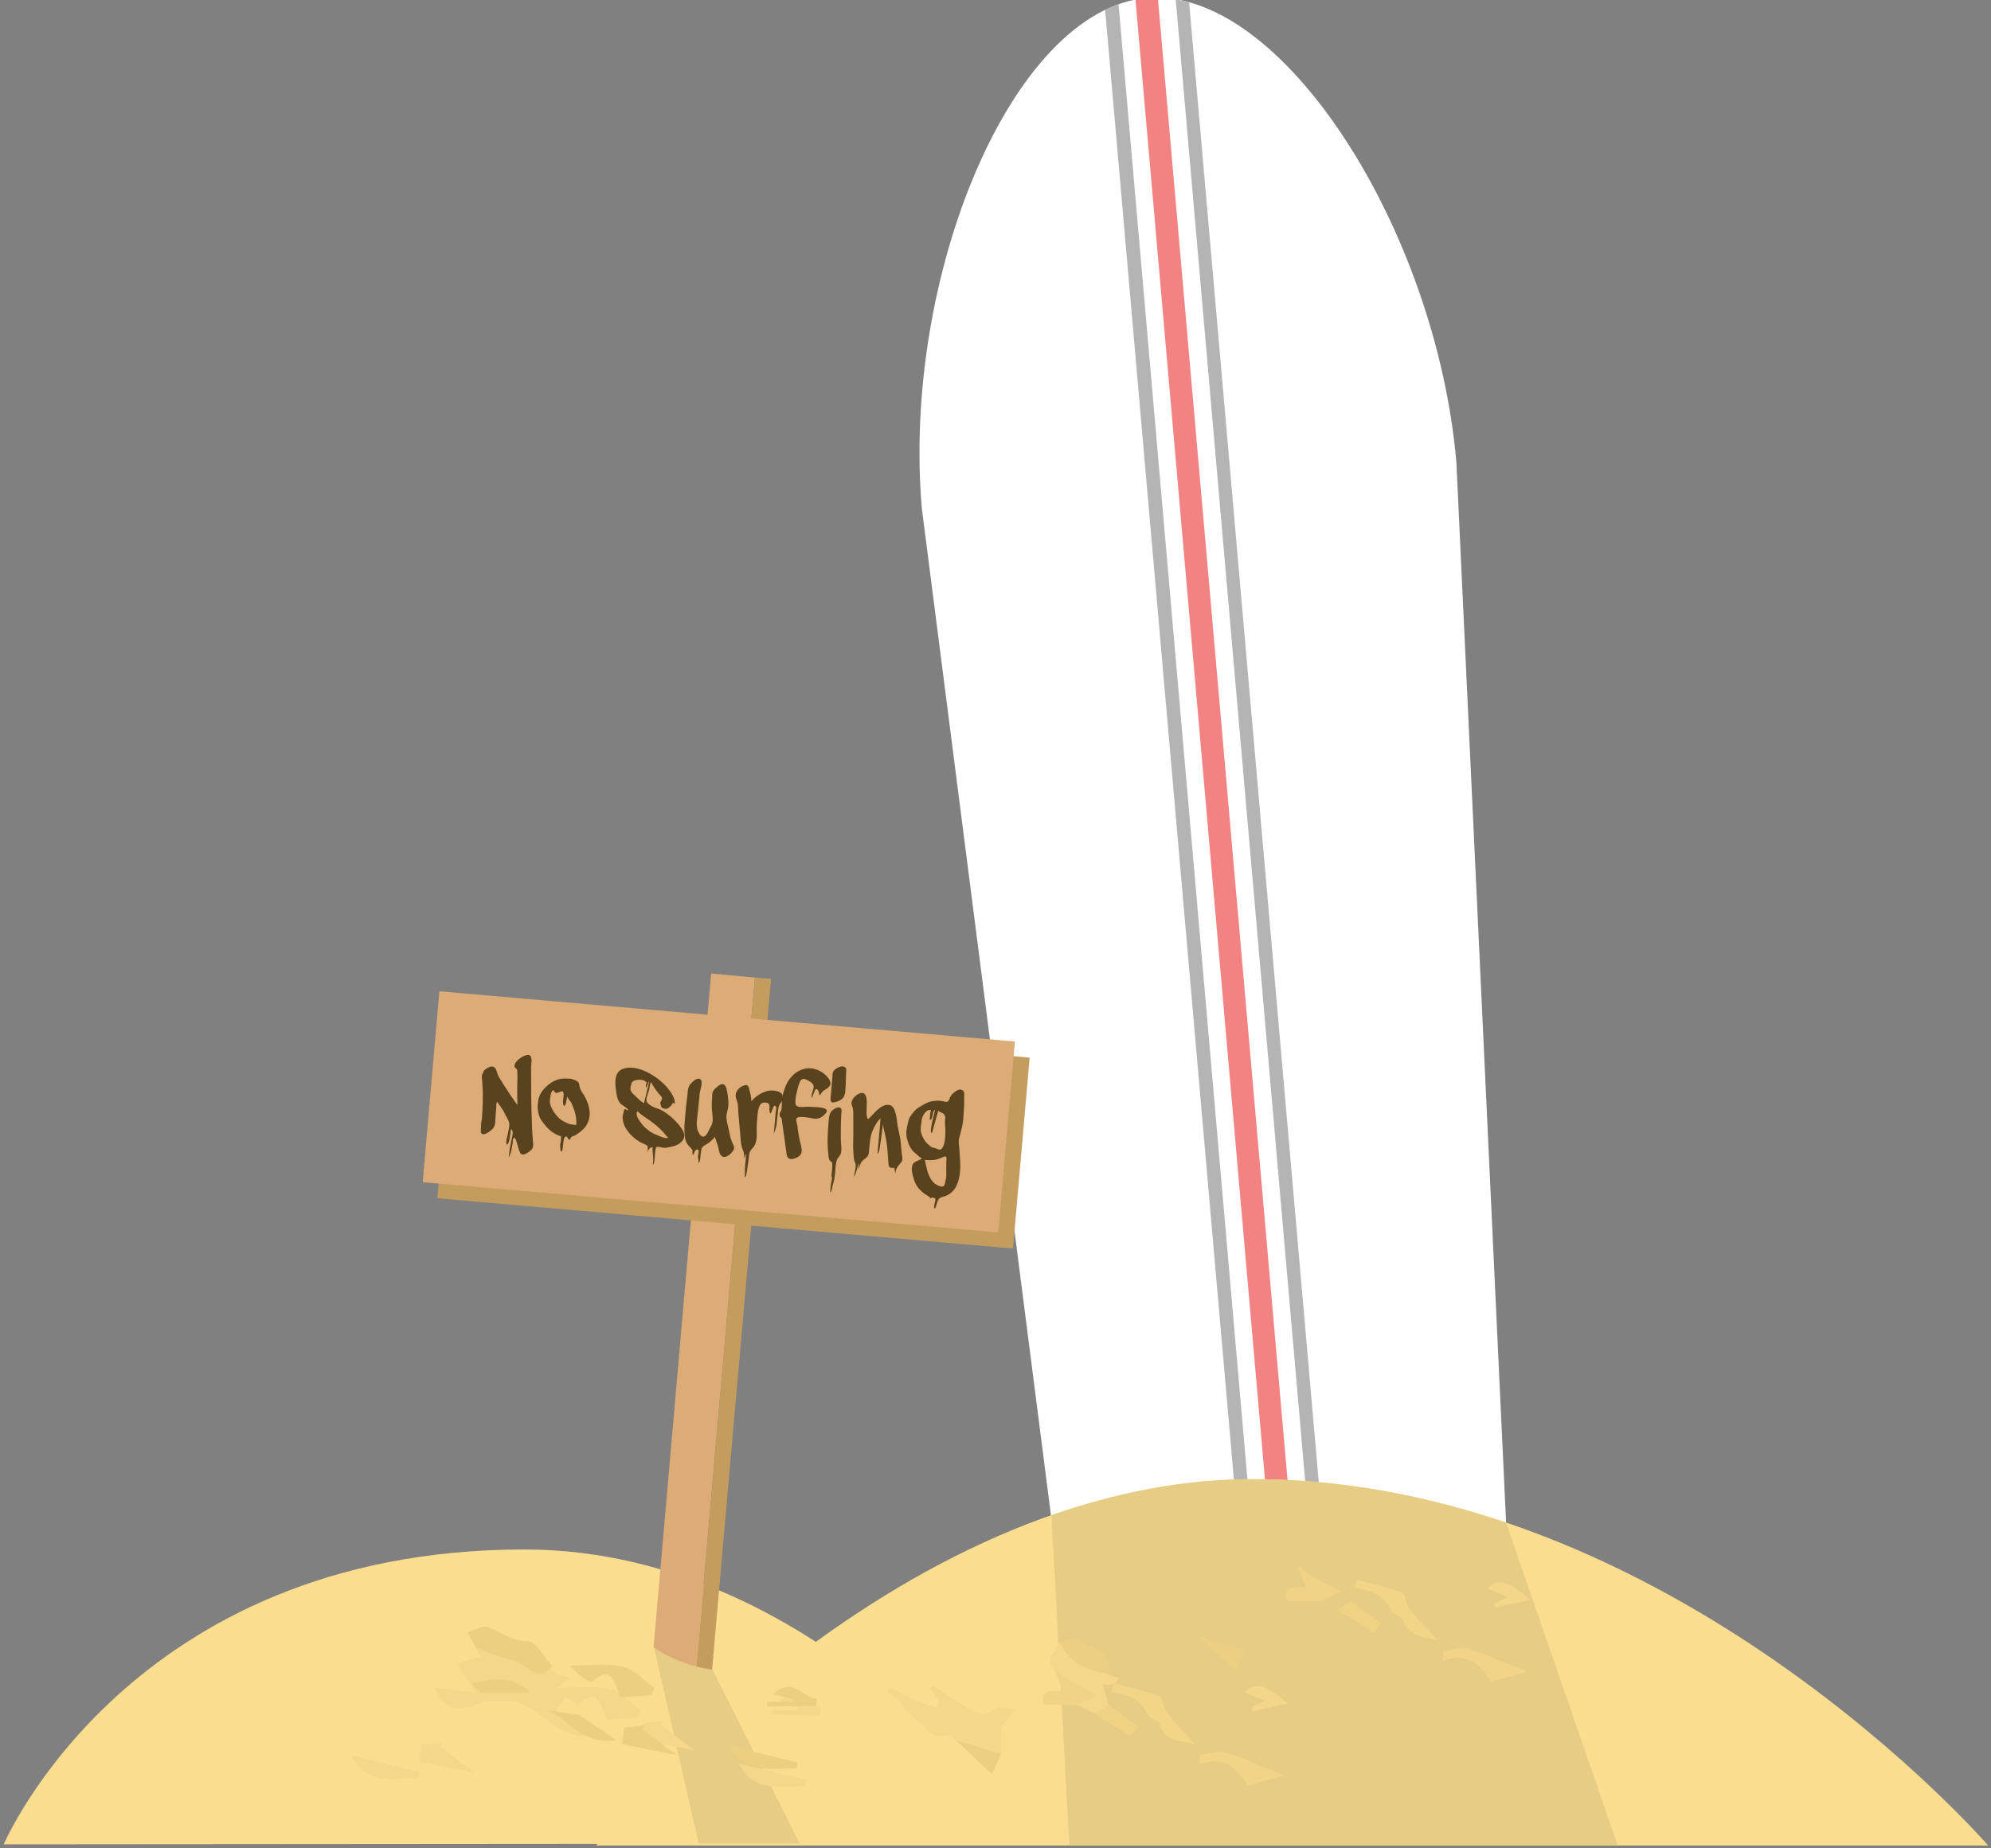 <?xml version="1.0" encoding="UTF-8" standalone="no"?>
<!-- Generator: Adobe Illustrator 21.1.0, SVG Export Plug-In . SVG Version: 6.00 Build 0)  -->

<svg
        xmlns:dc="http://purl.org/dc/elements/1.1/"
        xmlns:cc="http://creativecommons.org/ns#"
        xmlns:rdf="http://www.w3.org/1999/02/22-rdf-syntax-ns#"
        xmlns:svg="http://www.w3.org/2000/svg"
        xmlns="http://www.w3.org/2000/svg"
        xmlns:sodipodi="http://sodipodi.sourceforge.net/DTD/sodipodi-0.dtd"
        xmlns:inkscape="http://www.inkscape.org/namespaces/inkscape"
        version="1.1"
        id="Layer_1"
        x="0px"
        y="0px"
        width="445.5px"
        height="413.6px"
        viewBox="0 0 445.5 413.6"
        enable-background="new 0 0 445.5 413.6"
        xml:space="preserve"
        sodipodi:docname="background-front-surf.svg"
        inkscape:version="0.92.4 (33fec40, 2019-01-16)"><rect x="0" y="0" width="445.5" height="413.6" fill="#808080" stroke="none"/>
    <defs
            id="defs4033"/>
    <sodipodi:namedview
            pagecolor="#ffffff"
            bordercolor="#666666"
            borderopacity="1"
            objecttolerance="10"
            gridtolerance="10"
            guidetolerance="10"
            inkscape:pageopacity="0"
            inkscape:pageshadow="2"
            inkscape:window-width="1871"
            inkscape:window-height="1009"
            id="namedview4031"
            showgrid="false"
            inkscape:zoom="8"
            inkscape:cx="231.86442"
            inkscape:cy="9.4420997"
            inkscape:window-x="49"
            inkscape:window-y="306"
            inkscape:window-maximized="1"
            inkscape:current-layer="Layer_1"/>


    <g
            id="g4107"
            transform="translate(133.375,-0.551)"><g
     id="g3904">
	<path
            id="path3894"
            d="M 204.1,351.5 192.5,104 C 188,52 153.4,-2.6 123.2,0.1 93,2.8 68.4,62.5 72.9,114.4 l 31.5,245.7 z"
            inkscape:connector-curvature="0"
            style="clip-rule:evenodd;fill:#ffffff;fill-rule:evenodd"/>
	<g
            id="g3902">
		<path
                id="path3896"
                d="m 123.2,0.1 c -0.8,0.1 -1.7,0.2 -2.5,0.4 l 31.1,355.5 5,-0.4 L 125.7,0 c -0.9,0 -1.7,0 -2.5,0.1 z"
                inkscape:connector-curvature="0"
                style="fill:#f38282"/>
        <path
                id="path3898"
                d="m 113.9,2.7 31,353.9 3,-0.3 -31,-354.9 c -1.1,0.5 -2.1,0.9 -3,1.3 z"
                inkscape:connector-curvature="0"
                style="fill:#b4b4b4"/>
        <path
                id="path3900"
                d="m 129.7,0.4 31,354.9 3,-0.3 -31,-353.9 c -0.9,-0.3 -1.9,-0.5 -3,-0.7 z"
                inkscape:connector-curvature="0"
                style="fill:#b4b4b4"/>
	</g>
</g>
        <path
                id="path3906"
                d="M 311.5,413.6 H 0 c 0,0 65.8,-82 147,-82 93.5,0 164.5,82 164.5,82 z"
                inkscape:connector-curvature="0"
                style="fill:#fadd8f"/>
        <g
                id="g3912">
	<path
            id="path3910"
            d="m 228.6,413.6 -25,-72.3 c -17.5,-5.9 -36.6,-9.7 -56.6,-9.7 -15.8,0 -30.9,3.1 -45.1,8.1 l 4,73.9 z"
            inkscape:connector-curvature="0"
            style="fill:#e6cc84"/>
</g>
        <g
                id="g3940">
	<g
            id="g3922">
		<path
                id="path3914"
                d="m 102.6,374.1 c 0.6,1.6 1.1,3.2 1.8,5 -2.5,-0.2 -5.5,-0.4 -4.2,3 2.8,0 5.1,0 7.4,0 1.3,0.7 2.7,1.3 4,2 2.7,1.7 5.3,3.3 8,5 0.6,-0.7 1.1,-1.3 1.7,-2 -2.2,-1.7 -4.4,-3.3 -6.7,-5 -0.4,-1.5 -0.7,-2.9 -1.2,-4.7 0.8,0.3 1.5,0.5 2.4,-0.1 -0.2,0.6 -0.3,1.2 -0.5,1.9 1.4,0.3 2.9,0.5 4.3,1.1 1,0.4 1.9,1.2 2.6,2 0.7,0.7 1,1.8 1.7,2.5 0.6,0.6 2,0.8 2.2,1.5 1.3,4.1 4.6,3.8 7.7,4.6 -2.3,-2.6 -4.5,-4.7 -6.3,-7.1 -0.8,-1 -0.7,-3.2 -1.5,-3.5 -3.3,-1.3 -6.8,-2 -10.5,-2 0.5,-0.7 1,-1.5 1.5,-2.2 -0.8,-0.3 -1.6,-0.5 -2.5,-0.8 1,-6 -4.6,-5.8 -7.6,-7.9 -0.6,-0.4 -2.2,0.6 -3.4,0.9 0.1,1.9 -3.8,3.3 -0.9,5.8 z"
                inkscape:connector-curvature="0"
                style="fill:#f4d78a"/>
        <path
                id="path3916"
                d="m 90.6,393.1 c 0,-2.3 0,-4.6 0,-6 1.4,-1.6 2.3,-2.8 3.2,-3.9 -1.5,-0.1 -3.4,-0.9 -4.4,-0.2 -3.3,2.3 -5.6,0.2 -8.1,-1.3 -1.9,-1.2 -3.8,-2.5 -5.7,-3.8 -0.1,-0.1 -0.5,0.2 -1,0.3 0.8,1.1 1.5,2.1 2.2,3.1 -0.2,0.5 -0.4,1 -0.6,1.5 -1.8,-0.6 -3.6,-1.1 -5.3,-1.9 -1.8,-0.8 -3.5,-1.9 -5.2,-2.8 -0.2,0.4 -0.4,0.8 -0.6,1.2 5.3,2.3 6,11.4 14.2,9.6 0.3,-0.1 0.7,0.6 1.1,1 2.5,2.3 4.9,4.7 8,7.5 1.2,-2 1.7,-3.1 2.2,-4.3 z"
                inkscape:connector-curvature="0"
                style="fill:#f4d78a"/>
        <path
                id="path3918"
                d="m 153.8,397.9 c -5.2,-2.1 -9.1,-3.9 -13.1,-5.1 -1.6,-0.5 -3.6,0.3 -5.4,0.5 -0.1,0.7 -0.2,1.4 -0.3,2.1 5.5,-2 8.5,0.8 10.8,4.7 2.6,-0.7 4.7,-1.3 8,-2.2 z"
                inkscape:connector-curvature="0"
                style="fill:#f4d78a"/>
        <path
                id="path3920"
                d="m 154.7,381.8 c -4.9,-4.3 -7.2,-4.8 -9.6,-2.5 1.3,0.5 2.7,1.1 4.7,1.9 -1.6,0.8 -2.4,1.2 -3.1,1.6 0.1,0.3 0.2,0.5 0.2,0.8 2.4,-0.7 4.8,-1.2 7.8,-1.8 z"
                inkscape:connector-curvature="0"
                style="fill:#f4d78a"/>
	</g>
            <g
                    id="g3938">
		<path
                id="path3924"
                d="m 115.9,377.3 c 3.4,0.9 6.9,1.7 10.2,2.9 0.8,0.3 0.7,2.5 1.5,3.5 1.9,2.4 4,4.5 6.3,7.1 -3.1,-0.8 -6.4,-0.6 -7.7,-4.6 -0.2,-0.7 -1.6,-0.8 -2.2,-1.5 -0.7,-0.7 -1,-1.8 -1.7,-2.5 -0.7,-0.8 -1.6,-1.6 -2.6,-2 -1.3,-0.6 -2.8,-0.7 -4.3,-1.1 0.1,-0.6 0.3,-1.2 0.5,-1.8 z"
                inkscape:connector-curvature="0"
                style="fill:#f2d587"/>
                <path
                        id="path3926"
                        d="m 114.7,375.1 c -4.8,-0.5 -8.8,-2.3 -11,-7 1.2,-0.3 2.8,-1.3 3.4,-0.9 2.9,2.1 8.5,2 7.6,7.9 z"
                        inkscape:connector-curvature="0"
                        style="fill:#eccf82"/>
                <path
                        id="path3928"
                        d="m 153.8,397.9 c -3.3,0.9 -5.5,1.5 -8,2.2 -2.3,-3.9 -5.3,-6.7 -10.8,-4.7 0.1,-0.7 0.2,-1.4 0.3,-2.1 1.8,-0.2 3.8,-1 5.4,-0.5 4.1,1.2 8,3 13.1,5.1 z"
                        inkscape:connector-curvature="0"
                        style="fill:#f1d487"/>
                <path
                        id="path3930"
                        d="m 102.6,374.1 c 1,0.8 1.8,1.7 2.9,2.3 2.1,1.2 4.3,2.3 6.8,3.6 -1.8,0.8 -3.3,1.5 -4.7,2.1 -2.3,0 -4.5,0 -7.4,0 -1.3,-3.4 1.7,-3.1 4.2,-3 -0.6,-1.8 -1.2,-3.4 -1.8,-5 z"
                        inkscape:connector-curvature="0"
                        style="fill:#f0d386"/>
                <path
                        id="path3932"
                        d="m 80.6,390.1 c 3.3,1 6.7,2 10,3 -0.5,1.1 -1,2.3 -2,4.5 -3,-2.8 -5.5,-5.1 -8,-7.5 z"
                        inkscape:connector-curvature="0"
                        style="fill:#eccf82"/>
                <path
                        id="path3934"
                        d="m 154.7,381.8 c -2.9,0.6 -5.4,1.2 -7.8,1.7 -0.1,-0.3 -0.2,-0.5 -0.2,-0.8 0.7,-0.4 1.5,-0.8 3.1,-1.6 -2,-0.8 -3.3,-1.3 -4.7,-1.9 2.4,-2.2 4.6,-1.7 9.6,2.6 z"
                        inkscape:connector-curvature="0"
                        style="fill:#f3d689"/>
                <path
                        id="path3936"
                        d="m 111.6,384.1 c 1,-0.7 2,-1.3 3,-2 2.2,1.7 4.4,3.3 6.7,5 -0.6,0.7 -1.1,1.3 -1.7,2 -2.6,-1.7 -5.3,-3.3 -8,-5 z"
                        inkscape:connector-curvature="0"
                        style="fill:#efd284"/>
	</g>
</g>
        <g
                id="g3962">
	<g
            id="g3946">
		<path
                id="path3942"
                d="m 208.2,374.7 c -5.2,-2.1 -9.1,-3.9 -13.1,-5.1 -1.6,-0.5 -3.6,0.3 -5.4,0.5 -0.1,0.7 -0.2,1.4 -0.3,2.1 5.5,-2 8.5,0.8 10.8,4.7 2.5,-0.7 4.7,-1.3 8,-2.2 z"
                inkscape:connector-curvature="0"
                style="fill:#f4d78a"/>
        <path
                id="path3944"
                d="m 209,358.6 c -4.9,-4.3 -7.2,-4.8 -9.6,-2.5 1.3,0.5 2.7,1.1 4.7,1.9 -1.6,0.8 -2.4,1.2 -3.1,1.6 0.1,0.3 0.2,0.5 0.2,0.8 2.5,-0.7 4.9,-1.2 7.8,-1.8 z"
                inkscape:connector-curvature="0"
                style="fill:#f4d78a"/>
	</g>
            <g
                    id="g3960">
		<path
                id="path3948"
                d="m 170.2,354.1 c 3.4,0.9 6.9,1.7 10.2,2.9 0.8,0.3 0.7,2.5 1.5,3.5 1.9,2.4 4,4.5 6.3,7.1 -3.1,-0.8 -6.4,-0.6 -7.7,-4.6 -0.2,-0.7 -1.6,-0.8 -2.2,-1.5 -0.7,-0.7 -1,-1.8 -1.7,-2.5 -0.7,-0.8 -1.6,-1.6 -2.6,-2 -1.3,-0.6 -2.8,-0.7 -4.3,-1.1 0.2,-0.6 0.4,-1.2 0.5,-1.8 z"
                inkscape:connector-curvature="0"
                style="fill:#f2d587"/>
                <path
                        id="path3950"
                        d="m 208.2,374.7 c -3.3,0.9 -5.5,1.5 -8,2.2 -2.3,-3.9 -5.3,-6.7 -10.8,-4.7 0.1,-0.7 0.2,-1.4 0.3,-2.1 1.8,-0.2 3.8,-1 5.4,-0.5 4.1,1.2 7.9,3 13.1,5.1 z"
                        inkscape:connector-curvature="0"
                        style="fill:#f1d487"/>
                <path
                        id="path3952"
                        d="m 157,350.9 c 1,0.8 1.8,1.7 2.9,2.3 2.1,1.2 4.3,2.3 6.8,3.6 -1.8,0.8 -3.3,1.5 -4.7,2.1 -2.3,0 -4.5,0 -7.4,0 -1.3,-3.4 1.7,-3.1 4.2,-3 -0.7,-1.8 -1.2,-3.4 -1.8,-5 z"
                        inkscape:connector-curvature="0"
                        style="fill:#f0d386"/>
                <path
                        id="path3954"
                        d="m 135,366.9 c 3.3,1 6.7,2 10,3 -0.5,1.1 -1,2.3 -2,4.5 -3,-2.8 -5.5,-5.1 -8,-7.5 z"
                        inkscape:connector-curvature="0"
                        style="fill:#eccf82"/>
                <path
                        id="path3956"
                        d="m 209,358.6 c -2.9,0.6 -5.4,1.2 -7.8,1.7 -0.1,-0.3 -0.2,-0.5 -0.2,-0.8 0.7,-0.4 1.5,-0.8 3.1,-1.6 -2,-0.8 -3.3,-1.3 -4.7,-1.9 2.4,-2.2 4.7,-1.7 9.6,2.6 z"
                        inkscape:connector-curvature="0"
                        style="fill:#f3d689"/>
                <path
                        id="path3958"
                        d="m 166,360.9 c 1,-0.7 2,-1.3 3,-2 2.2,1.7 4.4,3.3 6.7,5 -0.6,0.7 -1.1,1.3 -1.7,2 -2.7,-1.7 -5.3,-3.3 -8,-5 z"
                        inkscape:connector-curvature="0"
                        style="fill:#efd284"/>
	</g>
</g></g>
    <path
            style="fill:#fadd8f"
            inkscape:connector-curvature="0"
            d="M 230.192,412.612 0.835,412.789 c 0,0 28,-66 116.5,-66 67.7,0 112.857,65.823 112.857,65.823 z"
            id="path3908"
            sodipodi:nodetypes="ccsc"/>
    <polygon
            style="fill:#e6cc84"
            points="340,413.4 330,369.5 343.1,374.5 362.6,413.4 "
            id="polygon3964"
            transform="translate(-183.665,-0.811)"/>
    <g
            id="g3978"
            transform="translate(-183.665,-0.811)">
	<path
            style="fill:#f4d78a"
            inkscape:connector-curvature="0"
            d="m 292.2,381.6 c 2.3,0 4.7,0 7,0 0.7,0.3 1.3,0.7 2,1 4.7,2 7.9,7.7 15.4,6.7 -3.5,-2.4 -6,-4 -8.4,-5.7 0.7,-1 1.3,-2 2,-3 1,0.6 2.6,1.8 2.9,1.6 4.8,-4.1 4.9,0.6 6.4,3.5 2.2,-0.2 4.6,-0.3 7,-0.5 0.2,-0.5 0.4,-1 0.6,-1.6 -2.3,-1.7 -4.5,-4.2 -7.1,-4.8 -3.8,-0.8 -7.9,-0.2 -11.8,-0.2 0.9,-0.6 1.7,-1.3 3.2,-2.3 -1.5,-0.3 -2.3,-0.5 -3.2,-0.7 -1.8,-1.9 -3.6,-5.5 -5.4,-5.5 -3.6,-0.1 -6,-2 -8.9,-3.1 -1.2,-0.5 -3.1,0.7 -4.6,1.1 0.6,1.2 1.3,2.3 1.9,3.5 -1.9,0.5 -3.7,1.1 -5.3,1.6 1.5,2.2 2.9,4.3 4.3,6.4 -3.1,-0.3 -6.1,-0.7 -9.2,-1 2.9,6.8 7.1,4.4 11.2,3 z"
            id="path3966"/>
        <path
                style="fill:#f4d78a"
                inkscape:connector-curvature="0"
                d="m 363.9,400.6 c 0.1,-0.5 0.2,-0.9 0.3,-1.4 -5.1,-1.2 -10.2,-2.5 -15.2,-3.7 3.2,6.6 9.3,5 14.9,5.1 z"
                id="path3968"/>
        <path
                style="fill:#f4d78a"
                inkscape:connector-curvature="0"
                d="m 277.2,398.8 c 0.1,-0.5 0.2,-0.9 0.3,-1.4 -5.1,-1.2 -10.2,-2.5 -15.2,-3.7 3.2,6.7 9.3,5.1 14.9,5.1 z"
                id="path3970"/>
        <path
                style="fill:#f4d78a"
                inkscape:connector-curvature="0"
                d="m 326.9,390.2 c 3.9,0.8 7.6,1.5 12.3,2.4 -3.3,-2.5 -5.5,-4.1 -7.7,-5.7 0.2,-0.3 0.3,-0.6 0.5,-0.9 -1.4,0.2 -2.9,0.3 -4.6,0.5 -0.2,1.2 -0.3,2.5 -0.5,3.7 z"
                id="path3972"/>
        <path
                style="fill:#f4d78a"
                inkscape:connector-curvature="0"
                d="m 277.5,395.1 c 3.9,0.8 7.6,1.5 12.3,2.4 -3.3,-2.5 -5.5,-4.1 -7.7,-5.7 0.2,-0.3 0.3,-0.6 0.5,-0.9 -1.4,0.2 -2.9,0.3 -4.6,0.5 -0.2,1.2 -0.3,2.4 -0.5,3.7 z"
                id="path3974"/>
        <path
                style="fill:#f4d78a"
                inkscape:connector-curvature="0"
                d="m 367.2,384.7 c 0.1,-0.6 0.2,-1.2 0.3,-1.8 -3.2,0 -5.5,-5.2 -9.8,-1 1.8,0.4 3.1,0.8 4.5,1.1 0,0.2 -0.1,0.4 -0.1,0.6 -1.9,0 -3.9,0 -5.8,0 0,0.3 0,0.7 0,1 3.6,0.1 7.3,0.1 10.9,0.1 z"
                id="path3976"/>
</g>
    <g
            id="g3994"
            transform="translate(-183.665,-0.811)">
	<path
            style="fill:#eccf81"
            inkscape:connector-curvature="0"
            d="m 307.2,373.6 c -3.4,4.4 -5.7,-0.6 -8.5,-1.1 -2.9,-0.6 -5.7,-1.9 -8.5,-2.9 -0.6,-1.2 -1.3,-2.3 -1.9,-3.5 1.6,-0.4 3.4,-1.6 4.6,-1.1 2.9,1.1 5.3,3.1 8.9,3.1 1.8,0.1 3.6,3.6 5.4,5.5 z"
            id="path3980"/>
        <path
                style="fill:#eccf81"
                inkscape:connector-curvature="0"
                d="m 313.2,375.6 c -0.7,-0.7 -1.3,-1.3 -2,-2 4,0 8,-0.6 11.8,0.2 2.6,0.6 4.7,3.1 7.1,4.8 -0.2,0.5 -0.4,1 -0.6,1.6 -2.4,0.2 -4.7,0.3 -7,0.5 -1.4,-2.9 -1.6,-7.6 -6.4,-3.5 -0.3,0.3 -1.9,-1 -2.9,-1.6 z"
                id="path3982"/>
        <path
                style="fill:#eccf81"
                inkscape:connector-curvature="0"
                d="m 361.9,396.6 c -5.6,-0.1 -11.7,1.5 -14.9,-5 3,0.7 7.6,1.8 15.2,3.7 -0.1,0.4 -0.2,0.8 -0.3,1.3 z"
                id="path3984"/>
        <path
                style="fill:#eccf81"
                inkscape:connector-curvature="0"
                d="m 306.2,383.6 c 2.3,0.3 4.7,0.7 7,1 2.5,1.7 4.9,3.3 8.4,5.7 -7.6,1.1 -10.7,-4.7 -15.4,-6.7 z"
                id="path3986"/>
        <path
                style="fill:#eccf81"
                inkscape:connector-curvature="0"
                d="m 322.9,391.2 c 0.1,-1.2 0.3,-2.5 0.4,-3.7 1.7,-0.2 3.1,-0.4 4.6,-0.5 -0.2,0.3 -0.3,0.6 -0.5,0.9 2.2,1.6 4.4,3.3 7.7,5.7 -4.6,-0.9 -8.3,-1.6 -12.2,-2.4 z"
                id="path3988"/>
        <path
                style="fill:#eccf81"
                inkscape:connector-curvature="0"
                d="m 366.2,382.7 c -3.6,0 -7.3,0 -10.9,0 0,-0.3 0,-0.7 0,-1 1.9,0 3.9,0 5.8,0 0,-0.2 0.1,-0.4 0.1,-0.6 -1.3,-0.3 -2.7,-0.7 -4.5,-1.1 4.3,-4.3 6.6,1 9.8,1 -0.1,0.5 -0.2,1.1 -0.3,1.7 z"
                id="path3990"/>
        <path
                style="fill:#eccf81"
                inkscape:connector-curvature="0"
                d="m 291.2,379.6 c -0.7,-0.7 -1.3,-1.3 -2,-2 4.5,-1 9,-2.1 13,2 -1.4,0 -2.7,0 -4,0 -2.4,0 -4.7,0 -7,0 z"
                id="path3992"/>
</g>
    <g
            id="g4028"
            transform="translate(-183.665,-0.811)">
	<path
            style="fill:#ddab76"
            inkscape:connector-curvature="0"
            d="m 348.2,274.3 -9.9,-0.9 -8.4,96.1 c 2.6,1.8 5.9,3.3 9.6,4.3 z"
            id="path3996"/>
        <path
                style="fill:#c49c5e"
                inkscape:connector-curvature="0"
                d="m 351.8,274.6 -3.6,-0.3 -8.7,99.5 c 1.1,0.3 2.3,0.5 3.5,0.7 l 3.3,-37.6 z"
                id="path3998"/>
        <polygon
                style="fill:#ddab76"
                points="342.8,218.7 352.6,219.6 351.4,233 341.7,231.1 "
                id="polygon4000"/>--&gt;
        <polygon
                style="fill:#c49c5e"
                points="352.6,219.6 356.2,219.9 355,233.3 351.4,233 "
                id="polygon4002"/>

        <rect
                style="fill:#c49c5e"
                x="326.4"
                y="188.6"
                transform="matrix(0.087,-0.996,0.996,0.087,65.3,577.685)"
                width="42.9"
                height="129.3"
                id="rect4004"/>

        <rect
                style="fill:#ddab76"
                x="323.1"
                y="185"
                transform="matrix(0.087,-0.996,0.996,0.087,65.876,571.111)"
                width="42.9"
                height="129.3"
                id="rect4006"/>
        <g
                id="g4026">
		<path
                style="fill:#59421e"
                inkscape:connector-curvature="0"
                d="m 298.3,253.8 c -0.1,-0.1 -0.1,-0.2 -0.3,-0.3 -0.1,0.6 -0.3,3.4 -0.9,3.5 -0.4,-0.4 0.1,-1.9 0.2,-2.4 0.1,-0.7 0.4,-1.7 0.3,-2.4 -0.1,-0.7 -0.7,-1.5 -1,-2.2 -0.4,-0.9 -1.1,-1.7 -1.7,-2.6 -0.2,0.3 -0.2,0.9 -0.2,1.3 -0.1,0.9 -0.1,1.8 -0.2,2.7 0,0.5 0,0.9 -0.2,1.4 -0.2,0.5 -0.4,0.7 -0.9,1.1 -0.4,0.3 -1.7,1.3 -2.1,0.4 -0.1,-0.2 0,-1.1 0,-1.5 0,-0.6 0.1,-1.1 0.2,-1.7 0.2,-2.6 0.3,-5.3 0.1,-7.9 0,-0.5 -0.2,-1.2 -0.1,-1.7 0,-0.1 0.3,-0.6 0.3,-0.7 0.1,-0.3 0.1,-0.4 0.4,-0.6 0.5,-0.4 1.5,-1 2.1,-0.5 0.5,0.4 0.6,1.4 0.9,2 0.4,0.7 0.9,1.4 1.3,2.1 0.9,1.4 1.9,2.9 2.9,4.3 0.1,-0.5 0,-1 0,-1.5 0,-0.9 0,-1.9 0,-2.8 0,-1 0.1,-2.1 0,-3.1 0,-0.4 0,-0.5 -0.2,-0.7 -0.3,-0.3 -0.4,-0.2 -0.4,-0.6 0,-1.1 1.6,-2.1 2.5,-2.4 0.4,-0.1 0.8,-0.2 1.1,0.2 0.4,0.6 0.1,1.8 0.1,2.4 0,4.4 0,8.7 0.2,13 0,1.1 0.1,2.2 0.2,3.3 0,0.8 0.3,1.7 -0.4,2.3 -0.4,0.4 -1.1,0.9 -1.7,1 -0.6,0.1 -0.8,-0.4 -1,-1 -0.2,-0.4 -0.6,-2.6 -1,-2.7 -0.4,-0.1 -0.4,0.6 -0.4,1 -0.2,1.1 -0.3,2.4 -0.9,3.3 0.1,-0.9 0.2,-1.9 0.4,-2.8 0.1,-0.9 0.7,-2.5 0.4,-3.2 z"
                id="path4008"/>
            <path
                    style="fill:#59421e"
                    inkscape:connector-curvature="0"
                    d="m 309.2,255.1 c -0.7,-0.1 -1.7,-0.7 -2.2,-1.1 -0.8,-0.6 -1.5,-1.5 -2.1,-2.3 -0.8,-1.2 -1,-2.4 -0.9,-3.8 0.1,-1.6 0.7,-2.8 1.9,-3.9 1.3,-1.2 2.7,-1.9 4.5,-1.8 0.5,0 1,0 1.5,0.2 0.4,0.1 0.7,0.3 1,0.5 0.5,0.4 0.3,0.7 0.5,1.3 0.2,0.8 0.8,1.4 1.2,2.2 0.4,0.8 0.8,1.7 0.9,2.6 0.3,1.3 0,2.7 -0.7,3.8 -0.5,0.7 -1.1,1.2 -1.8,1.7 -0.3,0.2 -0.5,0.3 -0.8,0.5 -0.2,0.1 -0.5,0.1 -0.7,0.3 -0.1,0.1 -0.3,0.6 -0.4,0.6 -0.4,0.1 -0.5,-1.3 -1.1,-0.5 -0.3,0.4 -0.3,1.6 -0.4,2.1 0,0.2 -0.1,1.2 -0.4,1 -0.2,-0.2 -0.2,-1.4 -0.2,-1.6 0.2,-0.5 0.2,-1.1 0.2,-1.8 z m -2.5,-8 c -0.1,1.4 1.2,3.2 2.1,4 0.5,0.5 1.2,0.8 1.8,1.1 0.6,0.3 1.3,0.3 2,0.4 0.1,-1.3 -0.1,-2.3 -0.5,-3.5 -0.2,-0.5 -0.4,-1 -0.6,-1.5 -0.2,-0.3 -0.9,-1.1 -0.9,-1.4 -0.1,0.3 -0.3,2.2 -0.7,2.1 -0.5,-0.1 -0.1,-2.2 -0.1,-2.6 -0.1,-0.8 -0.3,-0.7 -0.9,-0.5 -0.3,0.1 -0.5,0.3 -0.8,0.2 -0.3,0 -0.5,-0.5 -0.6,-0.6 -0.7,0.2 -0.7,1.9 -0.8,2.3 z"
                    id="path4010"/>
            <path
                    style="fill:#59421e"
                    inkscape:connector-curvature="0"
                    d="m 329.6,257.6 c -0.6,0 -0.8,0.5 -1,1 0,-0.3 0,-0.6 0,-0.9 0,-0.5 0,-0.4 -0.3,-0.6 -0.5,-0.3 -1.1,-0.5 -1.6,-0.8 -0.8,-0.5 -1.8,-1.3 -2.4,-2.1 -0.7,-0.9 -1.2,-1.8 -1.3,-3 -0.1,-0.5 0.1,-1 0.2,-1.5 0,-0.1 0.1,-0.5 0.2,-0.6 0.3,-0.2 0.5,0.3 0.8,0.2 0.1,-0.4 -1.5,-1.2 -1.8,-1.6 -0.5,-0.7 -0.7,-1.4 -0.8,-2.2 -0.3,-2 -0.8,-5 1.9,-5.6 2.5,-0.6 5.4,0.9 7.3,2.3 1,0.8 2,1.7 2.7,2.7 0.5,0.7 1.4,2.1 1.1,3 -0.4,-0.6 -0.5,0.1 -0.8,0.4 -0.2,0.2 -0.8,0.7 -1.1,0.7 -0.2,0 -0.6,-0.1 -0.8,-0.2 -0.3,-0.2 -0.3,-0.3 -0.4,-0.7 0,-0.1 -0.1,-0.5 -0.1,-0.5 0.1,-0.4 0.4,-0.5 0.4,-1 -0.1,-0.5 -0.5,-0.7 -0.8,-1.1 -0.2,-0.2 -1.8,-2.4 -1.6,-2.6 -0.3,0.5 -0.4,1.3 -0.5,1.9 -0.2,0.7 -0.6,1.5 -0.6,2.2 0,1.1 2.1,1.8 3,2.1 1.8,0.8 3.8,2.7 4.9,4.3 0.6,0.9 0.9,1.9 0.1,2.8 -0.7,0.8 -1.6,1.1 -2.6,1.3 -0.5,0.1 -0.9,0.2 -1.4,0.2 -0.4,0 -1.3,-0.3 -1.7,-0.2 -0.3,0.1 -0.3,1.3 -0.4,1.7 0,0.3 -0.1,2.2 -0.4,2.3 -0.1,0 0.1,-1.4 0,-1.7 0,-0.8 -0.3,-1.9 0,-2.6 0,0.4 -0.1,0.4 -0.2,0.4 z m -4.7,-14 c -0.4,1 -0.1,1.6 0.7,2.3 0.6,0.5 1.4,1.5 2.2,1.8 0,-0.4 1.2,-4.8 1.1,-4.8 -0.2,0 -0.4,1.2 -0.7,1.4 0,-0.3 0,-0.5 0,-0.8 0.1,-0.4 0.3,0 0.1,-0.5 -0.1,-0.1 -0.5,-0.3 -0.6,-0.4 -0.9,-0.2 -2.7,-0.3 -2.8,1 z m 1.3,6.1 c 0,0.2 -0.1,0.1 -0.1,0.2 0,0.1 0.1,0.5 0.1,0.7 0.1,0.4 0.4,0.8 0.6,1.1 0.5,0.7 0.9,1.3 1.6,1.8 0.7,0.6 1.5,1.1 2.4,1.4 0.4,0.2 2,0.9 2.4,0.5 -0.5,-0.3 -0.9,-1 -1.3,-1.4 -0.6,-0.6 -1.2,-1.2 -1.9,-1.7 -1.2,-1 -2.6,-1.7 -3.7,-2.8 -0.1,0.1 -0.1,0.1 -0.1,0.2 z"
                    id="path4012"/>
            <path
                    style="fill:#59421e"
                    inkscape:connector-curvature="0"
                    d="m 339.8,258.1 c -0.3,-0.1 -0.5,0.1 -0.6,0.3 -0.1,0.1 -0.3,0.7 -0.4,0.9 -0.4,-0.2 -0.1,-0.8 -0.2,-1.1 -0.1,-0.2 -0.3,-0.4 -0.5,-0.6 -0.5,-0.5 -0.9,-1 -1.1,-1.8 -0.2,-1 -0.2,-2 -0.2,-3 0.2,-2.1 0.3,-4.2 0.6,-6.2 0.2,-1.1 0,-2.2 0.7,-3.1 0.4,-0.5 1.6,-1.7 2.3,-1.1 0.7,0.5 -0.2,2.7 -0.2,3.3 -0.1,1.1 -0.2,2.2 -0.3,3.2 -0.1,1.6 -0.7,3.7 0,5.2 0.2,0.4 0.6,1.2 1.2,1.1 0.6,-0.1 1.1,-1.2 1.3,-1.7 0.3,-0.5 0.6,-1 0.7,-1.6 0.1,-0.7 0,-1.4 -0.1,-2.2 -0.1,-1.1 -0.1,-2.1 0,-3.1 0,-0.4 0,-0.9 0.1,-1.3 0.2,-0.6 0.9,-1.2 1.5,-1.6 1.3,-0.8 1.6,0.5 1.8,1.6 0.2,1.2 0.4,2.6 0.1,3.8 -0.1,0.5 -0.3,1.1 -0.3,1.7 0,0.8 0.3,1.8 0.5,2.7 0.2,1 0.4,2.1 0.8,3 0.2,0.5 0.5,0.8 0.4,1.4 -0.2,0.8 -1.7,2.3 -2.7,1.7 -0.6,-0.4 -0.7,-1.6 -0.9,-2.3 -0.2,-0.7 -0.5,-1.4 -0.7,-2.1 0,0.3 -0.9,1 -1.1,1.2 -0.4,0.4 -1.3,0.7 -1.7,1.2 -0.3,0.4 -0.3,1.3 -0.4,1.9 0,0.3 -0.1,1.5 -0.4,1.6 0,-0.4 -0.1,-1.1 -0.2,-1.5 0.2,-0.4 0.3,-1.5 0,-1.5 z"
                    id="path4014"/>
            <path
                    style="fill:#59421e"
                    inkscape:connector-curvature="0"
                    d="m 350.7,259 c -0.3,0.1 -0.4,0.9 -0.4,1.1 -0.2,-0.4 -0.1,-0.9 -0.2,-1.3 -0.1,-0.4 -0.3,-0.8 -0.4,-1.1 -0.3,-1 -0.3,-2 -0.4,-3 -0.1,-1.5 -0.3,-3 -0.4,-4.5 -0.1,-0.9 0,-2 -0.3,-2.9 -0.2,-0.6 -0.4,-1 -0.3,-1.7 0.2,-0.8 0.9,-1.5 1.7,-1.8 0.8,-0.3 1.1,-0.1 1.3,0.7 0.2,0.8 0.5,1.9 0.5,2.8 0.8,-1.1 2.6,-2.2 4,-2.4 1.1,-0.1 3.1,0.1 3,1.5 0,0.5 -0.1,0.8 -0.4,1.2 -0.6,0.7 -0.6,1.4 -0.7,2.4 -0.1,0.9 -0.2,1.8 -0.3,2.7 -0.1,0.7 -0.5,1.4 -0.6,2.1 0.1,-1.6 0.3,-3.1 0.4,-4.7 0,-0.4 0.3,-1.3 0.1,-1.6 -0.6,-1 -0.9,1.6 -1.3,1.5 -0.5,-0.9 0.4,-2.2 -0.9,-2.4 -0.9,-0.1 -1.2,0.1 -1.6,1 -0.4,1.2 -0.4,2.9 -0.5,4.1 -0.1,1.6 0.3,3.4 -0.7,4.8 -0.3,0.4 -0.8,0.8 -0.9,1.3 -0.2,0.6 -0.2,1.5 -0.3,2.1 -0.1,0.7 -0.2,1.3 -0.3,2 -0.1,0.3 -0.1,1.3 -0.5,1.4 0.1,-0.9 0,-1.8 0.1,-2.7 0.1,-0.9 0.2,-1.9 0.2,-2.8 0.2,0.1 0.1,0.1 0.1,0.2 z"
                    id="path4016"/>
            <path
                    style="fill:#59421e"
                    inkscape:connector-curvature="0"
                    d="m 358.1,250.2 c 0,-0.4 0.3,-0.6 0.4,-1 0.1,-0.4 0.1,-0.9 0.1,-1.4 0,-1.1 0.2,-2.2 0.6,-3.2 0.6,-2 2.1,-3.9 4.2,-4.5 2.1,-0.7 4.7,0.5 5.8,2.3 0.4,0.7 0.4,1.2 -0.1,1.7 -0.4,0.4 -0.7,0.5 -1.1,0.8 -0.4,0.2 -0.6,0.7 -0.9,1.1 -0.2,-0.3 -0.2,-1.6 -0.9,-1.4 -0.2,0 -0.7,1.7 -0.9,2 -0.3,-1.1 0.9,-2.4 0.2,-3.2 -0.4,-0.5 -1.2,-0.9 -1.8,-1.1 -0.7,-0.1 -1,0.4 -1.2,1 -0.3,0.8 -0.5,1.8 -0.7,2.6 -0.1,0.6 -0.3,1.9 0,2.3 0.4,0.6 2,0.3 2.6,0.3 0.6,0 1.2,0.1 1.8,0.1 0.5,0 2.1,0.1 2.4,0.6 0.3,0.5 -0.5,1.1 -0.8,1.4 -0.8,0.6 -1.5,0.7 -2.4,0.5 -0.9,-0.2 -1.8,-0.3 -2.7,-0.3 -0.3,0 -0.6,0.1 -0.8,0.3 -0.2,0.3 0.1,1.3 0.2,1.7 0.1,1.1 0.3,2.2 0.5,3.2 0.2,0.8 0.6,2 0.4,2.8 -0.2,0.7 -0.9,1.1 -1.6,1.3 -0.8,0.3 -1.5,0.1 -1.7,-0.8 -0.2,-1.2 -0.3,-2.4 -0.5,-3.6 -0.2,-1.2 -0.3,-2.4 -0.5,-3.5 -0.1,-0.5 0,-0.9 -0.3,-1.3 -0.3,-0.3 -0.3,-0.2 -0.3,-0.7 z"
                    id="path4018"/>
            <path
                    style="fill:#59421e"
                    inkscape:connector-curvature="0"
                    d="m 370,240.9 c 0.1,-0.6 1,-1.1 1.5,-1.3 0.4,-0.1 0.8,-0.2 1.1,0 0.5,0.2 0.4,0.5 0.4,1 0,1 -0.1,2.1 -0.1,3.1 -0.1,1 0,1.9 -0.5,2.7 -0.4,0.6 -1.3,1 -2,1.1 -0.7,0.2 -0.9,-0.1 -0.9,-0.8 0.2,-1.8 0.3,-3.8 0.5,-5.8 z m -0.3,23.1 c 0.1,-0.9 0.2,-1.7 0.2,-2.6 0,-0.6 0,-0.3 -0.5,-0.8 -0.4,-0.4 -0.3,-1 -0.4,-1.6 -0.3,-2.4 -0.1,-5.1 0.1,-7.5 0.1,-1.2 0.3,-2 1.4,-2.6 0.3,-0.2 0.8,-0.3 1.1,-0.2 0.6,0.2 0.3,1.2 0.3,1.7 -0.1,1.8 -0.1,3.6 -0.1,5.4 0,1 0.3,2.2 0,3.2 -0.2,0.6 -0.7,0.9 -0.9,1.5 -0.3,1 -0.3,2.1 -0.4,3.1 -0.1,0.8 -0.2,1.6 -0.5,2.4 -0.1,0.3 -0.2,1.6 -0.6,1.7 0.1,-0.7 0.1,-1.3 0.2,-2 0.1,-0.3 0.4,-1.4 0.1,-1.7 z"
                    id="path4020"/>
            <path
                    style="fill:#59421e"
                    inkscape:connector-curvature="0"
                    d="m 375,261 c -0.4,-0.7 -0.3,-1.8 -0.4,-2.6 -0.1,-1.2 0,-2.3 0,-3.5 0,-1.4 0,-2.8 0,-4.2 0,-0.6 0,-1.2 -0.1,-1.8 -0.1,-0.4 -0.3,-0.8 -0.3,-1.2 -0.1,-1.2 2.4,-3.2 3.1,-1.8 0.4,0.7 0.3,1.8 0.3,2.6 0,0.7 -0.2,2.2 0.3,2.8 1.3,-1.1 2.7,-3.4 4.7,-3.2 1.6,0.2 1.7,3.4 1.9,4.6 0.2,0.9 0.4,1.9 0.6,2.9 0.2,1.3 0.2,2.5 0.4,3.8 0.1,0.8 0.2,1.2 -0.4,1.8 -0.7,0.8 -1,1.3 -1.1,2.3 0,0 -0.2,-1.1 -0.2,-1.2 -0.2,-0.2 -0.4,-0.1 -0.7,-0.1 -0.8,-0.1 -0.6,-1.2 -0.7,-1.9 -0.1,-1.4 -0.2,-2.8 -0.4,-4.1 -0.2,-1.3 -0.6,-2.5 -0.8,-3.8 -0.1,1.3 -0.3,2.7 -0.5,4 -0.1,0.6 -0.2,2.3 -0.7,2.7 0.2,-2.7 0.5,-5.3 0.7,-8 -0.8,0.7 -1.4,1.9 -1.8,2.8 -0.5,1.2 -0.6,2.4 -0.7,3.6 -0.1,0.6 0,1.3 -0.3,1.9 -0.2,0.4 -0.6,0.7 -1,1 -0.5,0.4 -0.6,0.6 -0.8,1.2 -0.1,0.3 -0.5,0.9 -0.5,1.2 0.1,-0.6 0.2,-1.2 0.3,-1.7 -0.4,0.6 -0.4,1.4 -0.7,2.1 -0.1,0.4 -0.3,0.7 -0.5,1.1 0.1,-0.8 0.7,-2.5 0.3,-3.3 z"
                    id="path4022"/>
            <path
                    style="fill:#59421e"
                    inkscape:connector-curvature="0"
                    d="m 393,269.1 c -0.2,0 -0.4,-0.3 -0.7,-0.3 -0.2,0 -0.2,0.2 -0.4,0.2 -0.1,0 -0.3,-0.4 -0.4,-0.4 -0.2,-0.2 -0.6,-0.3 -0.8,-0.5 -1.2,-0.8 -2.1,-1.9 -2.5,-3.2 -0.3,-1 -0.8,-2.5 -0.3,-3.5 0.4,-0.8 1.6,-0.8 2.1,-1.4 -0.5,0 -0.8,-0.5 -1.2,-0.8 -0.4,-0.4 -0.9,-0.7 -1.2,-1.2 -0.5,-0.7 -0.8,-1.6 -1,-2.4 -0.2,-0.9 -0.2,-1.6 0,-2.4 0.2,-0.9 0.3,-1.9 0.8,-2.6 0.5,-0.7 1.1,-1.5 1.8,-1.9 0.8,-0.5 1.9,-1.2 2.9,-1.4 0.7,-0.1 1.4,-0.2 2.1,-0.1 0.4,0 1,0.3 1.4,0.2 0.4,-0.1 0.5,-0.7 0.7,-1.1 0.4,-0.8 2.2,-2.4 3,-1.2 0.2,0.4 0.1,1 0.1,1.4 0,0.6 0,1.2 0,1.8 -0.1,1 -0.1,2 -0.2,3 -0.1,1.2 -0.4,2.3 -0.7,3.5 -0.1,0.4 -0.3,0.9 -0.3,1.3 0,0.5 0,1 0.1,1.5 0.1,2 0.4,4.1 0.1,6.1 -0.3,2.1 -1.1,4 -3.2,4.8 -0.5,0.2 -1.1,0.2 -1.4,0.6 -0.4,0.4 -0.5,1.2 -0.7,1.7 -0.1,0.3 -0.2,0.6 -0.4,0.4 -0.1,-0.5 0.3,-1.8 0.3,-2.1 z m -3.1,-17.6 c -0.1,0.9 -0.3,1.6 -0.2,2.5 0.1,0.7 0.5,1.5 0.9,2.1 0.4,0.6 0.8,0.9 1.3,1.3 0.3,0.3 0.4,0.2 0.8,0.3 0.3,0.1 1.1,0.5 1.4,0.4 0.5,-0.2 0.8,-1.1 0.9,-1.6 0.2,-1 0.2,-2 0.2,-3 0,-0.5 -0.1,-1 -0.1,-1.5 0,-0.4 0.2,-1 0,-1.4 -0.1,-0.4 -0.3,-0.5 -0.6,-0.7 -0.2,-0.1 -0.8,-0.3 -0.9,-0.5 -0.4,1.4 -0.8,2.9 -1.2,4.3 0,0.1 -0.1,0.5 -0.2,0.6 -0.4,0.3 -0.2,-0.9 -0.2,-1 0.2,-1.4 0.6,-2.8 0.9,-4.1 -0.8,0.4 -0.3,2.1 -1.2,2.3 0.1,-0.7 0,-1.6 0.3,-2.2 -1,-0.4 -2,1.2 -2.1,2.2 z m 0.7,8.9 c 0.4,1.8 0.7,4 2.2,5.3 0.4,0.3 1.5,0.9 2,0.6 0.3,-0.3 0.3,-0.7 0.4,-1.1 0.1,-0.4 0.2,-0.7 0.2,-1.2 0,-1 0,-2.1 0,-3.1 0,-0.4 0.2,-1.1 -0.2,-1.3 -0.1,0 -1.1,0.4 -1.3,0.5 -0.4,0.1 -0.8,0.3 -1.1,0.3 -0.7,0.1 -1.4,0.1 -2.2,0 z"
                    id="path4024"/>
	</g>
</g></svg>